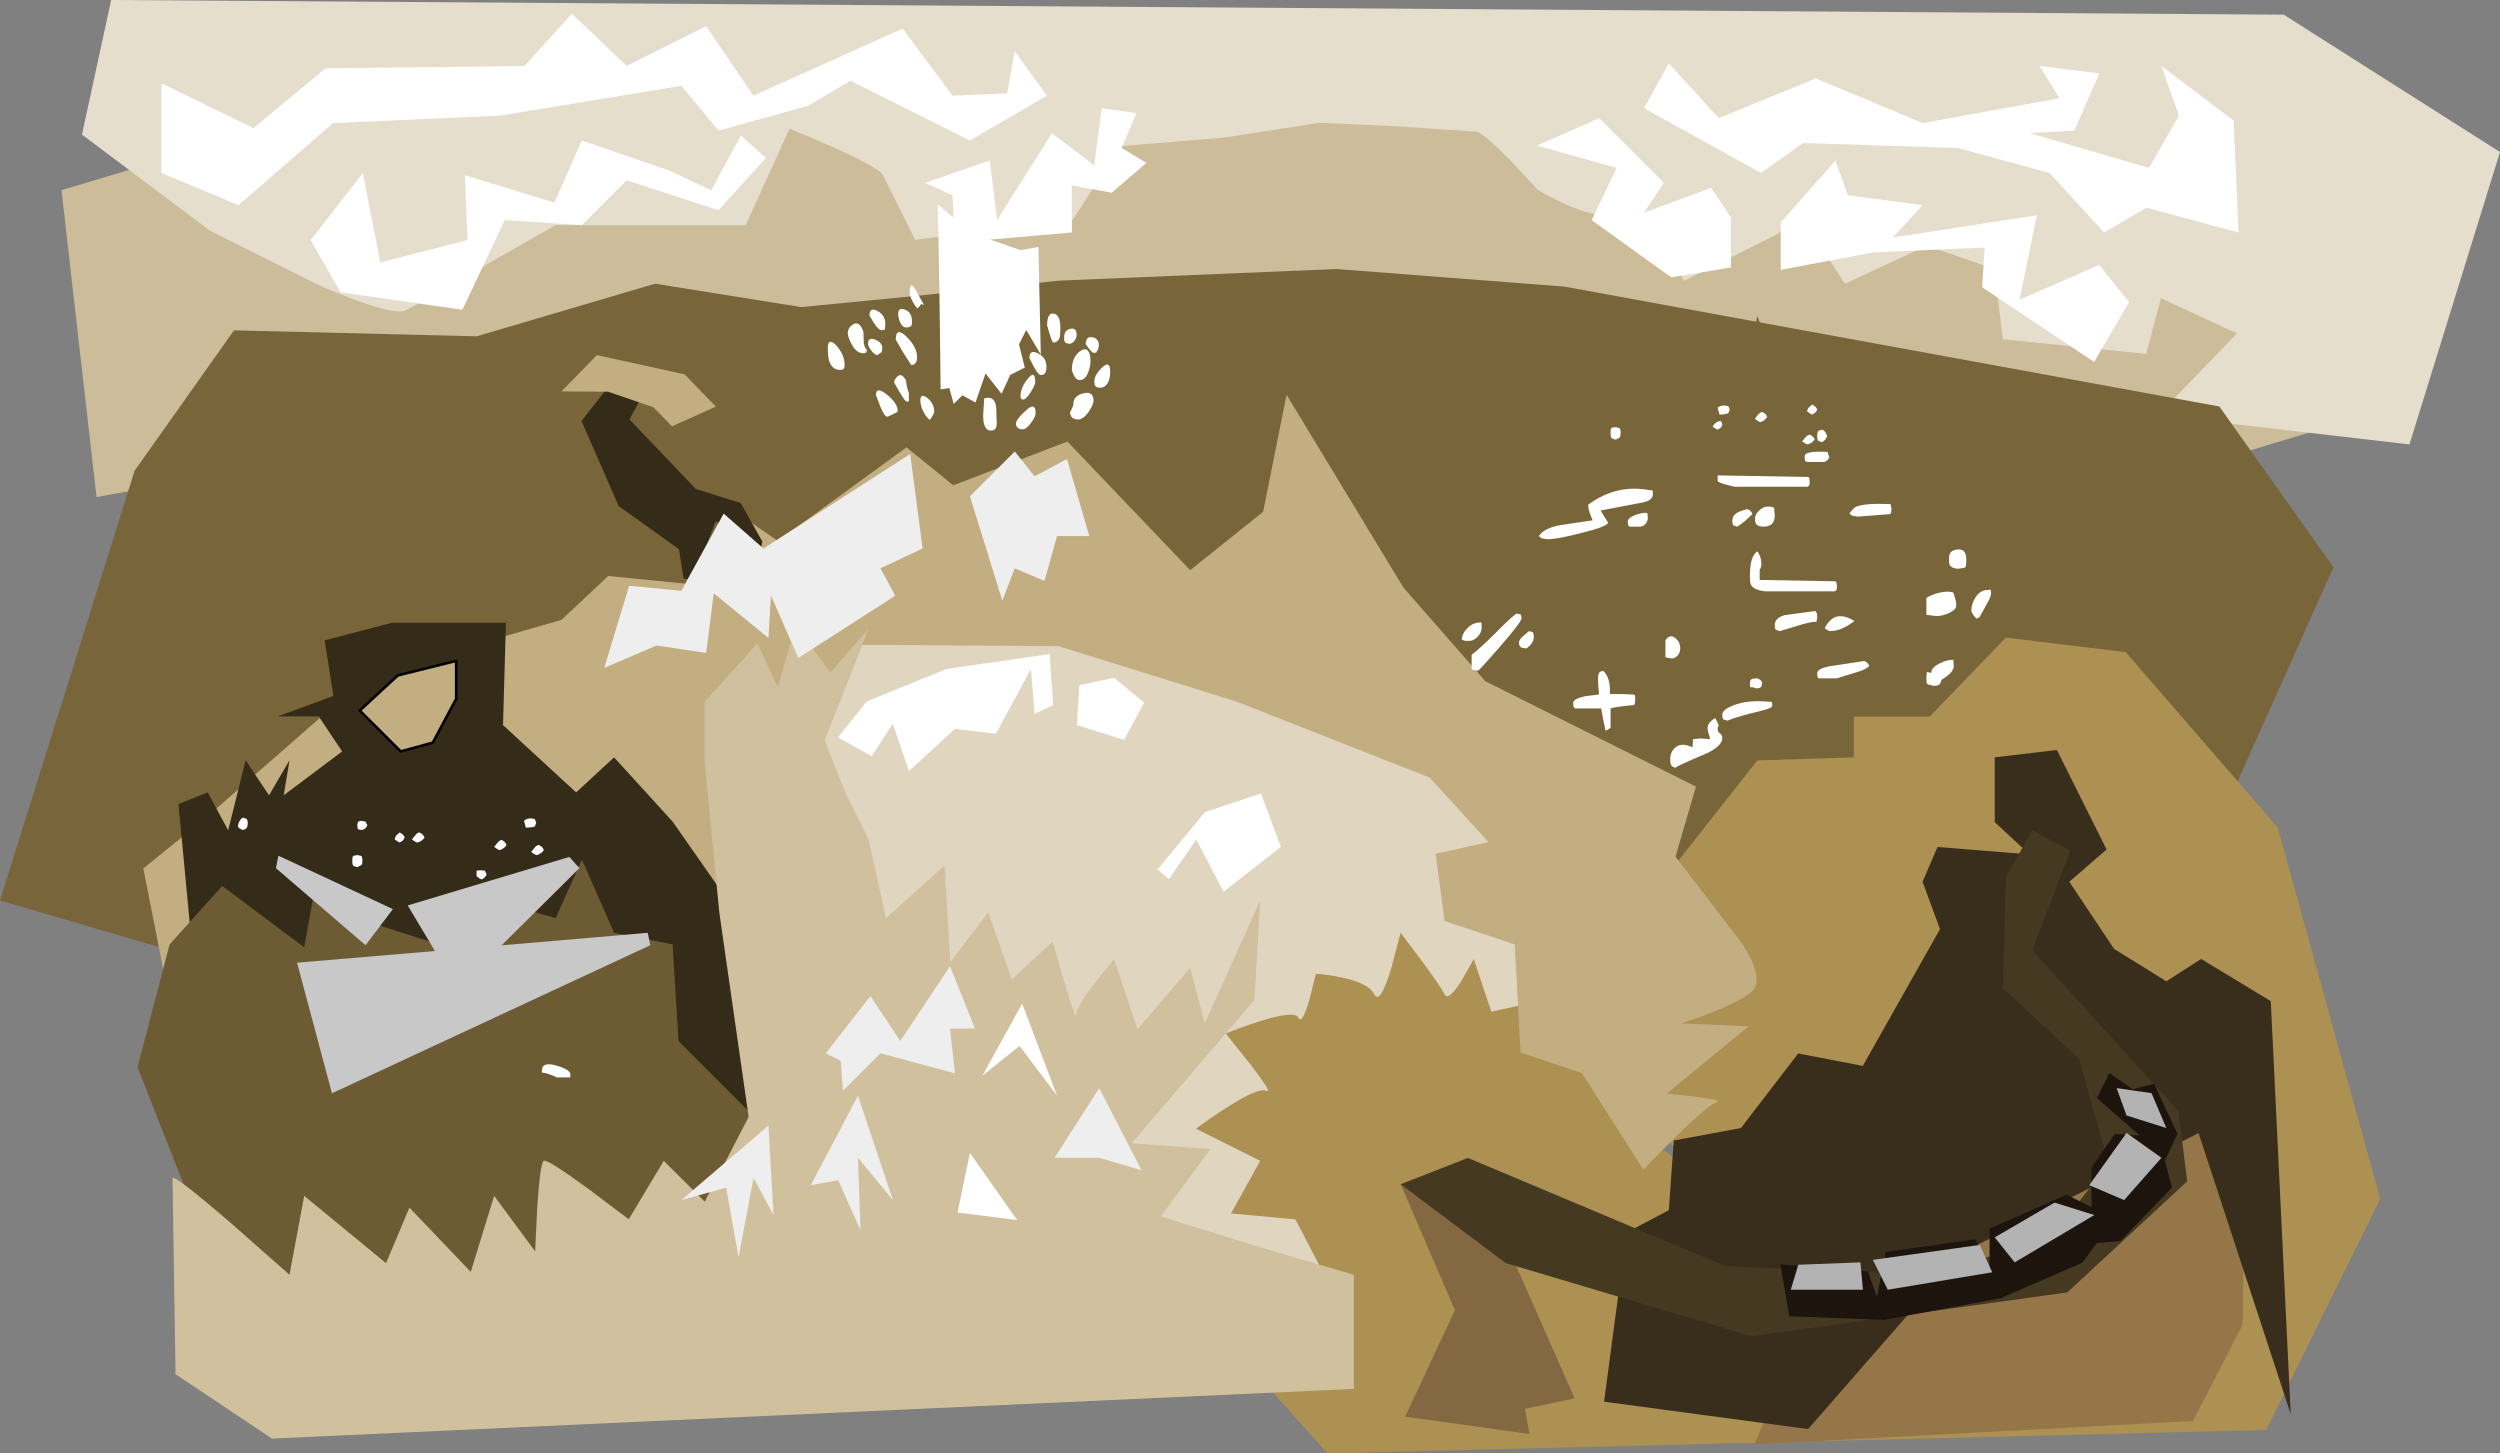 <?xml version="1.0" encoding="UTF-8" standalone="no"?>
<svg xmlns:xlink="http://www.w3.org/1999/xlink" height="549.7px" width="945.55px" xmlns="http://www.w3.org/2000/svg">
  <rect width="100%" height="100%" fill="#808080" stroke="none"/>
  <g transform="matrix(1.0, 0.0, 0.0, 1.0, 589.45, 325.15)">
    <path d="M206.8 -138.25 L-393.7 -165.9 -552.95 -137.15 -566.2 -253.25 -440.15 -290.85 94.0 -287.55 341.75 -248.8 301.95 -167.0 206.8 -138.25" fill="#ccbc99" fill-rule="evenodd" stroke="none"/>
    <path d="M256.6 -199.05 L227.85 -212.35 222.3 -191.3 168.1 -196.85 164.8 -223.4 139.35 -232.25 108.4 -217.85 90.7 -244.4 82.95 -236.65 47.55 -218.95 36.5 -236.65 29.6 -241.35 Q21.85 -245.75 17.7 -244.4 13.55 -243.0 2.5 -248.0 -3.0 -250.5 -7.7 -253.25 L-17.65 -263.9 Q-28.15 -274.65 -30.95 -275.35 L-62.45 -277.45 -90.65 -278.7 -126.05 -273.15 -165.85 -269.85 -183.55 -242.2 -243.3 -234.45 -255.45 -258.8 Q-256.8 -261.6 -273.95 -269.3 -282.55 -273.15 -290.85 -276.45 L-307.4 -240.0 -379.3 -240.0 -435.7 -207.9 Q-439.15 -205.85 -454.9 -211.65 -462.8 -214.55 -470.0 -217.85 L-509.8 -237.75 -558.45 -274.25 -547.4 -325.15 274.3 -319.6 356.1 -267.65 321.85 -157.05 226.75 -168.1 256.6 -199.05" fill="#e6decc" fill-rule="evenodd" stroke="none"/>
    <path d="M293.1 -110.6 L223.6 44.7 -301.9 99.5 -589.45 15.45 -538.55 -147.1 -500.95 -200.2 -409.15 -197.95 -341.7 -217.85 -286.4 -209.0 -239.4 -213.6 -189.1 -219.0 -84.05 -223.4 2.25 -216.75 249.95 -171.4 293.1 -110.6" fill="#78653a" fill-rule="evenodd" stroke="none"/>
    <path d="M106.2 -181.35 L107.3 -161.45 109.5 -145.95 115.05 -155.9 125.0 -143.75 136.05 -159.25 140.45 -143.75 157.05 -141.55 167.0 -149.3 171.45 -128.25 190.25 -133.8 196.85 -121.65 217.9 -109.45 200.7 -64.25 Q197.6 -65.15 194.55 -65.15 186.0 -65.15 176.15 -57.7 172.4 -54.9 158.1 -41.35 153.7 -37.15 149.7 -33.85 L117.3 -18.0 111.1 -17.6 Q109.7 -17.6 100.8 -19.8 91.85 -22.0 88.4 -22.0 85.4 -22.0 79.05 -17.55 L66.45 -7.7 Q48.6 6.6 41.9 6.6 36.6 6.6 33.15 1.05 29.8 -4.4 29.8 -12.65 29.8 -16.1 32.0 -19.25 34.2 -22.4 34.2 -25.3 30.25 -28.1 23.3 -30.6 L10.7 -34.65 Q-5.25 -40.0 -11.0 -48.5 -14.4 -53.5 -25.3 -60.75 -36.9 -68.4 -43.0 -76.15 -49.1 -83.75 -62.95 -96.75 L-39.8 -136.0 -14.35 -130.5 -16.55 -157.05 18.8 -165.85 15.5 -183.55 40.95 -181.35 44.25 -165.85 54.2 -194.65 73.0 -193.5 75.2 -205.7 81.85 -188.0 79.65 -170.3 90.7 -190.2 106.2 -181.35" fill="#78653a" fill-rule="evenodd" stroke="none"/>
    <path d="M111.7 -54.15 L140.45 -54.15 169.2 -84.0 214.55 -78.5 272.05 -12.15 310.8 128.3 267.65 215.7 -87.35 224.55 -108.2 201.25 -137.1 101.75 -127.15 47.2 -50.85 14.4 -7.7 47.6 27.5 89.55 34.3 14.4 75.2 -37.55 111.7 -38.7 111.7 -54.15 M55.3 121.7 L97.35 100.65 153.75 58.65 49.8 116.15 27.5 89.55 26.55 99.55 55.3 121.7" fill="#ac9153" fill-rule="evenodd" stroke="none"/>
    <path d="M-303.0 -57.5 L-262.1 -110.6 -82.9 -81.85 -14.35 -19.9 -6.75 12.15 -7.7 12.6 -5.7 16.7 3.35 55.3 -1.55 60.2 -5.5 53.1 -25.4 57.5 -32.05 37.6 -36.75 45.9 Q-41.7 53.7 -43.1 50.9 -44.45 48.1 -52.2 37.6 L-59.7 27.65 -63.45 41.75 Q-67.6 55.05 -69.65 50.9 -71.7 46.75 -81.95 44.55 -87.05 43.45 -91.75 43.15 L-94.25 53.1 Q-97.0 62.55 -98.4 59.75 -99.75 56.95 -112.95 61.1 -119.55 63.15 -125.85 65.75 L-116.55 77.4 Q-107.75 88.8 -110.55 87.4 -113.35 86.0 -125.5 93.75 -131.55 97.6 -137.1 101.75 L-112.8 113.9 -123.85 133.8 -99.5 136.05 -90.6 153.15 -81.8 176.95 -158.1 182.5 -237.75 113.9 -301.9 -19.9 -303.0 -57.5" fill="#e0d6c0" fill-rule="evenodd" stroke="none"/>
    <path d="M44.25 -1.15 L69.7 32.05 73.15 38.3 Q76.15 45.2 74.1 48.65 72.05 52.1 59.05 57.35 52.55 59.95 46.45 61.9 L71.9 63.0 40.95 88.45 52.0 89.7 Q62.55 91.05 59.75 91.75 56.95 92.45 44.25 104.9 37.9 111.15 32.1 117.25 L8.85 80.7 -14.35 72.95 -16.55 32.05 -43.1 23.2 -46.45 -2.25 -26.5 -6.65 -48.65 -31.0 -121.65 -59.75 -189.1 -80.75 -263.35 -81.25 -305.2 24.3 -340.8 30.85 -478.85 11.05 -527.75 41.35 -535.25 3.3 -512.0 -15.5 -450.1 -69.7 -377.1 -90.7 -359.4 -107.3 -326.2 -104.0 -312.95 -132.75 -295.25 -120.55 -246.6 -155.95 -228.9 -141.6 -185.75 -158.15 -139.3 -109.5 -111.7 -131.6 -102.85 -175.85 -58.6 -102.85 -27.65 -67.5 52.0 -27.65 44.25 -1.15" fill="#c2ae81" fill-rule="evenodd" stroke="none"/>
    <path d="M258.8 26.55 L272.05 63.05 230.55 62.4 246.0 86.15 233.95 92.25 Q226.35 96.15 218.6 99.55 203.1 106.35 202.45 103.95 201.8 101.55 192.4 109.5 L183.1 117.9 159.2 129.5 139.45 131.75 116.55 134.55 Q113.9 135.0 104.75 147.45 L96.1 159.8 82.95 210.15 0.0 203.5 24.85 145.05 32.1 117.25 57.45 106.15 82.75 75.95 118.9 75.65 142.0 46.7 143.1 0.0 190.95 2.45 206.55 26.1 223.6 44.7 258.8 26.55" fill="#ac9153" fill-rule="evenodd" stroke="none"/>
    <path d="M-496.55 -37.6 L-487.7 -24.35 -479.95 -37.6 -482.15 -24.35 -460.05 -40.95 -468.9 -54.2 -484.35 -54.2 -463.35 -61.95 -466.65 -82.95 -441.25 -89.6 -398.1 -89.6 -399.2 -50.9 -371.55 -25.45 -357.2 -38.7 -335.05 -14.4 -311.85 18.8 -303.0 87.35 -308.55 111.7 Q-351.1 89.05 -393.7 66.35 L-483.25 70.75 -519.75 66.35 -515.35 48.65 -521.95 -21.05 -510.9 -25.45 -503.15 -11.1 -496.55 -37.6 M-416.9 -75.2 L-439.0 -69.7 -453.4 -56.4 -437.9 -40.95 -425.75 -44.25 -416.9 -60.85 -416.9 -75.2" fill="#342c18" fill-rule="evenodd" stroke="none"/>
    <path d="M-416.9 -75.2 L-416.9 -60.85 -425.75 -44.25 -437.9 -40.95 -453.4 -56.4 -439.0 -69.7 -416.9 -75.2 Z" fill="none" stroke="#000000" stroke-linecap="round" stroke-linejoin="round" stroke-width="1.0"/>
    <path d="M-306.3 128.25 L-357.2 170.3 -454.5 174.7 -515.35 161.45 -499.85 155.9 -506.5 157.0 -537.45 78.5 -525.3 32.05 -505.4 9.95 -474.4 33.15 -470.0 8.85 Q-458.9 16.6 -447.85 24.3 L-423.55 32.05 -402.55 15.45 -379.3 22.1 -369.35 0.0 -357.2 27.65 -335.05 32.05 -332.85 68.55 -301.9 99.5 -306.3 128.25" fill="#6d5b34" fill-rule="evenodd" stroke="none"/>
    <path d="M-260.95 -87.4 L-277.55 -45.35 -269.8 -25.45 -260.95 -7.75 -254.35 22.1 -232.2 2.2 -230.0 38.7 -215.65 19.9 -206.8 45.3 -191.3 30.95 -186.85 46.45 Q-182.45 61.4 -182.45 58.6 -182.45 55.8 -175.25 46.45 L-168.1 37.6 -159.25 64.15 -139.3 40.9 -133.8 61.9 -112.8 15.45 -115.0 53.05 -161.45 107.25 -131.6 109.45 -150.4 134.9 -115.0 145.95 -77.4 157.0 -77.4 200.15 -486.6 218.95 -523.05 194.6 -524.2 120.55 Q-524.2 118.45 -502.05 137.5 L-479.95 157.0 -474.4 127.15 -443.45 152.6 -434.6 131.6 -411.4 155.9 -402.55 127.15 -387.05 148.15 -386.25 131.45 Q-385.15 114.6 -383.75 113.9 -382.35 113.2 -366.85 124.55 L-351.65 136.0 -338.4 113.9 -322.9 129.35 -306.3 97.3 -317.4 19.9 -322.9 -36.5 -322.9 -59.75 -303.0 -81.85 -295.25 -65.25 -288.6 -88.5 -275.35 -70.8 -260.95 -87.4" fill="#d0c09d" fill-rule="evenodd" stroke="none"/>
    <path d="M183.6 99.5 L225.6 89.55 259.9 82.95 258.8 175.8 240.0 212.3 74.1 221.15 104.75 147.45 136.35 132.15 171.15 123.7 183.6 99.5" fill="#957648" fill-rule="evenodd" stroke="none"/>
    <path d="M188.5 -41.5 L207.3 -3.85 193.2 8.35 210.15 33.75 229.9 46.0 243.05 37.55 269.4 53.5 276.95 209.7 242.1 103.4 152.75 148.55 94.4 215.35 17.25 205.0 25.75 141.0 41.75 132.55 43.6 106.2 69.0 101.5 90.65 73.3 115.1 78.0 144.3 26.25 137.7 8.35 143.35 -4.8 178.15 -2.0 165.0 -14.2 165.0 -38.7 188.5 -41.5" fill="#392d1c" fill-rule="evenodd" stroke="none"/>
    <path d="M-39.15 170.4 L-59.7 122.75 -30.7 120.3 6.1 203.75 -12.7 207.7 -10.95 217.2 -58.0 210.65 -39.15 170.4" fill="#836841" fill-rule="evenodd" stroke="none"/>
    <path d="M193.55 -3.35 L179.2 34.25 234.45 95.1 237.8 121.65 192.45 163.65 73.0 180.25 -19.9 152.6 -59.7 122.75 -34.25 112.8 63.05 153.7 138.25 157.0 185.8 143.75 207.95 115.0 196.85 75.2 168.1 48.65 169.2 6.6 179.2 -11.1 Q186.4 -7.2 193.55 -3.35" fill="#453921" fill-rule="evenodd" stroke="none"/>
    <path d="M225.3 84.75 L234.1 103.7 229.35 113.85 232.05 124.0 212.45 144.3 203.65 144.95 198.2 152.4 167.1 165.9 123.15 174.05 87.3 172.7 83.9 153.05 117.05 155.8 120.45 165.25 123.8 148.35 157.65 143.6 163.05 154.4 163.05 139.55 192.15 126.7 201.6 131.4 201.6 116.55 210.4 103.7 219.85 104.35 203.65 90.15 208.35 80.7 217.15 86.8 225.3 84.75" fill="#1d140e" fill-rule="evenodd" stroke="none"/>
    <path d="M-351.35 -166.5 L-326.25 -140.2 -309.3 -134.9 -301.1 -120.3 -302.7 -112.65 Q-310.25 -120.9 -318.5 -128.0 L-318.95 -127.35 Q-323.5 -116.0 -327.1 -105.95 L-330.9 -106.3 -332.65 -117.4 -355.45 -133.75 -369.5 -165.9 -353.1 -186.95 -342.6 -182.85 -351.35 -166.5" fill="#342c18" fill-rule="evenodd" stroke="none"/>
    <path d="M-335.3 -163.9 L-342.3 -171.1 -359.45 -177.0 -377.1 -177.1 -363.7 -190.85 -330.5 -183.55 -318.7 -171.35 -335.3 -163.9" fill="#c2ae81" fill-rule="evenodd" stroke="none"/>
    <path d="M204.55 -297.4 L195.1 -275.75 178.2 -274.8 223.35 -261.65 234.65 -281.4 228.05 -300.2 255.35 -279.5 257.2 -237.2 222.4 -246.6 206.4 -237.2 185.7 -259.75 150.9 -269.2 92.55 -271.05 76.6 -259.75 32.35 -284.25 41.75 -301.15 60.6 -280.45 97.3 -295.5 137.75 -278.6 189.45 -288.0 181.95 -300.2 204.55 -297.4 M174.4 -211.8 L204.5 -224.95 215.8 -210.85 202.6 -188.25 160.25 -216.5 161.2 -231.55 118.9 -229.65 84.05 -223.1 84.05 -240.95 104.75 -264.45 109.45 -251.3 137.7 -247.55 126.4 -235.3 180.95 -243.75 174.4 -211.8 M39.85 -256.0 L32.3 -244.7 57.75 -254.1 65.25 -242.85 65.25 -224.0 42.65 -220.25 12.55 -241.9 22.0 -261.65 -8.15 -270.1 15.4 -280.45 39.85 -256.0 M101.1 -161.45 L101.65 -160.15 100.9 -158.9 99.75 -157.9 98.3 -158.4 Q97.85 -158.75 97.85 -160.3 97.85 -161.85 98.45 -162.3 L99.75 -162.65 Q100.5 -162.35 101.1 -161.45 M97.85 -170.25 Q97.4 -169.0 95.95 -168.35 L95.25 -168.7 94.05 -169.55 Q94.05 -170.15 94.55 -170.9 L95.95 -172.15 Q97.5 -171.35 97.85 -170.25 M95.0 -160.75 Q96.45 -160.2 96.9 -158.85 L95.75 -157.75 Q94.75 -157.1 94.05 -157.1 L93.35 -157.4 92.15 -158.25 93.8 -160.15 Q94.55 -160.75 95.0 -160.75 M93.45 -150.65 Q93.1 -150.9 93.1 -152.35 93.1 -153.2 93.7 -153.55 95.45 -154.55 101.75 -154.25 L102.0 -153.35 102.45 -152.35 Q102.0 -151.0 100.7 -150.45 L93.8 -150.45 Q93.8 -150.65 93.45 -150.65 M111.05 -130.1 L110.05 -130.95 Q111.6 -133.05 112.45 -133.45 115.8 -134.9 125.4 -134.5 L125.7 -134.3 125.95 -132.6 125.8 -131.2 125.4 -130.7 113.25 -129.75 111.05 -130.1 M94.65 -144.6 Q95.0 -144.4 95.0 -142.95 95.0 -141.6 94.8 -141.55 L94.25 -141.05 66.7 -141.05 Q61.8 -142.1 60.2 -143.05 L60.2 -145.35 94.25 -144.75 94.65 -144.6 M81.8 -130.25 Q81.8 -125.95 77.5 -125.95 75.25 -125.95 74.55 -127.3 74.3 -127.85 74.3 -128.95 74.3 -130.6 76.0 -132.15 77.6 -133.55 78.95 -133.55 L80.5 -133.5 81.55 -133.1 81.8 -130.25 M104.6 -101.5 L78.0 -101.5 Q73.85 -102.05 72.8 -103.95 72.4 -104.7 72.4 -107.2 72.4 -114.95 75.25 -116.6 76.5 -114.85 76.7 -112.7 76.9 -110.65 76.1 -109.7 L76.1 -105.8 104.6 -105.3 104.95 -105.1 Q105.3 -104.85 105.3 -103.4 105.3 -102.05 105.1 -102.0 L104.6 -101.5 M154.2 -111.75 L154.0 -110.75 153.5 -110.4 151.4 -110.05 Q148.45 -110.05 147.8 -111.85 L147.7 -114.1 Q147.7 -117.05 151.0 -117.35 154.25 -117.65 154.25 -113.5 L154.2 -111.75 M149.35 -101.05 L149.95 -99.0 Q150.45 -97.55 150.45 -96.15 150.45 -94.6 147.75 -93.3 145.25 -92.15 142.95 -92.15 L139.15 -92.6 139.15 -99.0 Q141.0 -100.25 143.9 -100.95 147.25 -101.75 149.35 -101.05 M60.2 -171.0 Q61.75 -172.2 64.2 -171.55 L64.8 -170.25 64.2 -168.85 Q62.9 -168.35 60.9 -168.35 L60.55 -169.6 Q60.2 -170.6 60.2 -171.0 M58.3 -163.85 Q59.15 -165.1 59.95 -165.55 L61.35 -166.0 Q61.85 -165.3 61.95 -164.55 61.8 -163.35 60.2 -162.65 L59.5 -163.0 Q58.75 -163.4 58.3 -163.85 M75.55 -165.85 L74.3 -166.7 Q75.85 -169.3 77.05 -169.3 78.5 -168.75 78.95 -167.4 L77.8 -166.2 Q76.85 -165.5 76.2 -165.5 L75.55 -165.85 M19.7 -161.25 L19.75 -162.75 20.15 -163.4 21.6 -163.6 23.0 -163.25 Q23.5 -163.0 23.5 -161.5 L23.35 -159.9 23.0 -159.6 Q22.55 -159.2 21.6 -158.85 L20.2 -159.35 Q19.7 -159.7 19.7 -161.25 M35.35 -139.8 Q35.7 -139.7 35.7 -138.2 35.7 -135.75 31.3 -135.0 L15.9 -132.05 18.75 -127.5 Q18.75 -126.1 8.85 -123.6 -0.55 -121.2 -4.15 -121.2 L-6.4 -121.55 -7.45 -122.4 Q-5.3 -125.5 0.8 -126.55 L12.9 -128.35 11.8 -131.15 Q11.25 -132.8 11.25 -134.3 22.3 -142.35 35.0 -139.65 35.2 -139.9 35.35 -139.8 M26.6 -126.2 Q26.2 -126.45 26.2 -127.85 26.2 -129.25 29.0 -130.35 31.3 -131.2 33.1 -131.2 L33.65 -130.95 33.8 -129.4 Q33.8 -128.0 32.9 -127.0 32.05 -126.05 30.95 -125.95 L26.95 -125.95 26.6 -126.2 M67.65 -125.95 L66.25 -126.4 Q65.75 -126.7 65.75 -128.25 65.75 -129.75 66.9 -130.75 68.25 -131.85 71.45 -132.6 73.0 -132.0 73.35 -130.7 L70.45 -128.0 67.65 -125.95 M44.9 -77.05 Q43.9 -76.1 42.75 -76.1 L40.45 -76.55 40.45 -83.0 Q42.1 -85.45 44.15 -83.85 46.05 -82.35 46.05 -79.9 46.05 -78.2 44.9 -77.05 M59.25 -53.55 Q60.65 -51.25 60.55 -50.6 60.2 -50.15 60.2 -49.5 60.2 -48.3 61.1 -47.75 61.95 -47.25 61.95 -46.05 61.95 -42.65 54.65 -39.6 45.2 -35.65 44.15 -34.75 43.15 -35.1 42.75 -35.6 42.25 -36.35 42.25 -38.0 42.25 -40.6 44.0 -42.25 46.35 -44.55 50.7 -42.5 L50.9 -45.6 53.7 -45.85 57.35 -45.6 56.9 -47.35 Q56.4 -48.55 56.4 -49.85 56.4 -51.85 59.25 -53.55 M72.8 -65.1 Q72.4 -65.25 72.4 -66.7 72.4 -68.2 73.45 -68.45 L75.25 -68.6 Q76.9 -67.95 77.05 -66.7 L76.75 -65.5 Q76.3 -64.8 74.8 -64.8 L73.15 -65.3 72.8 -65.1 M62.45 -53.0 Q61.95 -53.3 61.95 -54.85 61.95 -56.8 66.35 -58.45 71.8 -60.55 80.15 -59.7 L80.5 -59.8 Q80.85 -59.65 80.85 -58.15 80.85 -57.3 75.85 -56.1 68.35 -54.35 63.85 -52.6 L62.45 -53.0 M14.95 -68.75 Q14.95 -70.3 15.55 -70.9 15.9 -71.25 16.85 -71.45 19.15 -69.5 19.45 -65.0 L19.45 -62.65 Q23.45 -62.75 28.5 -62.45 L28.9 -62.25 29.05 -60.8 28.9 -59.2 28.6 -58.5 Q21.1 -57.8 19.7 -57.2 L19.7 -49.75 Q19.45 -49.75 18.9 -49.35 18.3 -48.9 17.8 -48.8 16.8 -53.35 16.15 -57.2 L6.25 -57.2 5.9 -57.55 Q5.55 -57.8 5.55 -59.25 5.55 -60.9 10.2 -61.85 L15.35 -62.5 Q14.95 -66.0 14.95 -68.75 M156.15 -94.15 Q156.15 -96.8 157.75 -99.25 159.7 -102.25 162.9 -102.0 L163.25 -102.25 Q163.6 -102.15 163.6 -100.7 163.6 -99.55 162.15 -97.0 L159.2 -91.65 158.05 -91.2 Q156.15 -93.25 156.15 -94.15 M141.05 -71.0 Q141.05 -72.6 144.0 -74.15 146.9 -75.7 149.35 -75.6 L149.5 -73.25 Q149.5 -71.35 146.85 -69.35 L144.65 -67.85 144.85 -67.65 144.25 -66.45 Q143.55 -65.75 142.0 -65.75 L139.85 -66.25 139.25 -66.7 139.15 -68.4 139.2 -70.15 139.4 -71.0 141.05 -70.65 141.05 -71.0 M102.45 -86.45 Q101.25 -87.0 100.7 -87.6 102.3 -90.6 104.25 -91.55 107.35 -93.1 111.95 -90.25 109.05 -88.1 106.7 -87.2 104.65 -86.45 102.45 -86.45 M97.5 -93.6 Q97.85 -93.2 97.85 -91.75 L97.6 -90.0 Q95.25 -90.0 91.0 -88.65 L83.7 -86.45 82.3 -86.9 Q81.8 -87.2 81.8 -88.7 81.8 -91.5 85.6 -92.5 L97.1 -94.05 97.5 -93.6 M98.15 -68.85 Q97.85 -69.1 97.85 -70.5 97.85 -72.15 102.15 -73.1 L115.65 -75.15 Q117.1 -74.55 117.55 -73.25 116.25 -72.0 113.7 -71.2 L105.3 -68.6 98.4 -68.6 98.15 -68.85 M-391.05 -300.2 L-373.15 -320.0 -352.45 -300.2 -322.35 -315.25 -304.5 -288.95 -248.05 -314.35 -229.2 -288.95 -208.5 -289.85 -205.7 -305.85 -193.45 -288.95 -222.65 -272.0 -267.8 -294.6 -283.8 -285.15 -317.65 -275.75 -331.75 -292.7 -400.45 -281.4 -463.5 -278.6 -499.25 -247.55 -528.4 -259.75 -528.4 -293.65 -493.6 -276.7 -466.3 -299.3 -391.05 -300.2 M-471.95 -234.35 L-452.2 -259.75 -445.6 -225.9 -412.65 -234.35 -413.6 -258.85 -379.75 -248.5 -369.4 -272.0 -336.45 -260.7 -320.45 -253.2 -309.2 -273.9 -299.8 -265.4 -317.65 -245.65 -352.45 -256.95 -369.4 -240.0 -398.55 -241.9 -414.55 -208.0 -460.65 -214.6 -471.95 -234.35 M-496.25 -15.45 Q-495.75 -15.15 -495.75 -13.65 L-495.9 -12.55 Q-496.25 -11.5 -497.55 -11.25 L-498.25 -11.5 Q-499.0 -11.9 -499.45 -12.35 -499.45 -13.4 -498.85 -14.55 -498.25 -15.7 -497.55 -15.9 L-496.25 -15.45 M-450.5 -13.05 Q-451.0 -11.7 -452.4 -11.25 L-453.8 -11.4 Q-454.3 -11.55 -454.3 -13.05 -454.3 -14.55 -453.2 -14.7 L-451.25 -14.45 -450.5 -13.05 M-455.75 -1.5 L-454.3 -1.75 -452.9 -1.45 Q-452.4 -1.25 -452.4 0.2 -452.4 1.65 -452.55 1.8 L-452.9 2.1 -454.3 2.85 -455.7 2.4 Q-456.2 2.05 -456.2 0.55 L-456.15 -0.9 -455.75 -1.5 M-436.4 -8.4 Q-436.75 -7.15 -438.3 -6.5 L-438.95 -6.85 -440.2 -7.7 -439.7 -9.05 -438.3 -10.3 Q-436.7 -9.5 -436.4 -8.4 M-428.9 -8.4 Q-429.1 -7.85 -430.05 -7.2 -431.05 -6.5 -431.75 -6.5 L-432.45 -6.85 Q-433.2 -7.25 -433.65 -7.7 L-431.95 -9.75 Q-431.25 -10.3 -430.8 -10.3 -429.3 -9.55 -428.9 -8.4 M-386.65 -14.0 Q-386.85 -13.3 -387.2 -12.55 L-388.1 -12.3 -390.55 -12.1 -390.9 -13.3 -391.25 -14.7 Q-389.9 -16.05 -387.2 -15.4 L-386.65 -14.0 M-397.9 -5.55 Q-398.1 -5.0 -399.0 -4.35 -399.95 -3.65 -400.65 -3.65 L-401.35 -4.0 -402.55 -4.85 -400.85 -6.9 Q-400.15 -7.45 -399.7 -7.45 -398.4 -6.9 -397.9 -5.55 M-386.65 -1.75 L-387.3 -2.1 Q-388.1 -2.5 -388.55 -2.95 L-386.85 -5.0 Q-386.15 -5.55 -385.7 -5.55 -384.2 -5.0 -383.8 -3.65 -383.95 -3.1 -384.95 -2.45 -385.95 -1.75 -386.65 -1.75 M-266.8 -202.45 Q-264.6 -203.85 -263.1 -200.25 -262.75 -199.6 -262.8 -196.8 -262.9 -194.2 -261.6 -192.8 L-261.75 -192.0 Q-262.0 -191.55 -262.95 -191.55 -265.6 -191.55 -267.45 -195.15 -268.8 -197.8 -268.8 -199.1 -268.8 -201.25 -266.8 -202.45 M-245.4 -214.5 Q-245.4 -218.85 -243.55 -216.25 L-240.0 -209.9 -240.45 -209.85 -240.9 -210.35 Q-241.35 -209.55 -242.45 -208.5 -243.45 -209.5 -244.45 -211.45 -245.4 -213.4 -245.4 -214.5 M-254.6 -202.5 L-254.75 -200.7 -254.85 -200.45 -255.9 -200.25 Q-257.2 -200.25 -259.05 -203.2 L-260.6 -205.8 Q-260.6 -209.1 -257.6 -207.55 -254.6 -206.0 -254.6 -202.5 M-244.6 -202.4 L-244.8 -201.9 -245.25 -201.6 Q-245.7 -201.3 -246.6 -201.3 -248.35 -201.3 -249.2 -203.75 -249.75 -205.3 -249.75 -206.4 -249.75 -209.05 -247.1 -208.0 -244.5 -207.0 -244.5 -203.4 L-244.6 -202.4 M-175.6 -262.6 L-172.75 -284.25 -159.6 -282.35 -165.25 -269.2 -155.85 -263.55 -169.0 -252.25 -184.05 -255.05 -184.05 -237.2 -214.9 -234.55 -203.5 -230.55 -196.7 -231.75 -195.8 -191.05 -201.3 -200.35 -204.05 -194.9 -201.85 -186.1 -207.35 -183.35 -210.65 -176.2 -216.7 -183.9 -220.5 -172.9 -225.45 -175.65 -228.75 -172.35 -230.4 -178.4 -233.7 -177.85 Q-234.1 -220.0 -234.8 -247.9 L-228.75 -242.75 -229.2 -251.3 -239.55 -256.0 -215.1 -264.45 -212.3 -241.9 -191.6 -274.8 -175.6 -262.6 M-188.4 -201.2 Q-188.4 -198.7 -188.55 -197.95 -189.1 -195.6 -191.1 -195.6 -191.5 -195.6 -192.5 -199.0 L-193.4 -202.05 Q-193.4 -207.0 -190.9 -206.55 -188.4 -206.1 -188.4 -201.2 M-182.25 -198.5 Q-182.25 -197.45 -183.0 -196.35 -183.85 -195.15 -184.95 -195.15 -186.65 -195.15 -186.95 -196.35 L-186.95 -197.7 Q-186.95 -200.3 -184.6 -200.8 -182.25 -201.25 -182.25 -198.5 M-173.85 -194.6 Q-173.85 -193.65 -174.2 -192.95 L-174.8 -191.9 -174.75 -191.8 -175.85 -191.7 Q-176.6 -191.7 -178.8 -195.0 -178.8 -198.05 -176.3 -197.6 -173.85 -197.15 -173.85 -194.6 M-178.1 -192.6 Q-177.0 -191.6 -177.0 -188.6 -177.0 -186.75 -177.75 -184.65 -178.85 -181.4 -181.1 -181.4 -183.0 -181.4 -184.05 -185.25 -184.05 -190.45 -180.5 -192.6 -179.05 -193.5 -178.1 -192.6 M-175.85 -173.55 Q-175.85 -172.2 -177.6 -169.55 -179.65 -166.5 -181.7 -166.5 -183.6 -166.5 -184.35 -167.7 L-184.8 -169.05 -184.1 -170.5 Q-183.45 -171.8 -183.45 -172.5 -183.45 -175.45 -179.65 -176.4 -175.85 -177.3 -175.85 -173.55 M-175.55 -180.8 Q-175.55 -183.4 -172.55 -186.2 -169.55 -189.0 -169.55 -184.5 -169.5 -182.9 -170.0 -181.45 -170.95 -178.5 -173.55 -178.5 -175.0 -178.5 -175.4 -179.55 L-175.55 -180.8 M-196.85 -191.5 Q-193.65 -189.9 -193.65 -186.35 -193.65 -183.3 -195.75 -183.3 -196.75 -183.3 -198.55 -186.65 L-200.1 -189.75 Q-200.1 -193.15 -196.85 -191.5 M-199.3 -177.35 Q-200.9 -174.7 -202.2 -174.0 L-203.1 -174.2 Q-203.45 -174.4 -203.45 -175.35 -203.45 -178.65 -200.65 -182.0 -197.9 -185.35 -197.9 -180.6 -197.9 -179.75 -199.3 -177.35 M-199.35 -165.4 Q-201.15 -162.75 -202.8 -162.75 -204.1 -162.75 -204.75 -163.6 -205.2 -164.15 -205.2 -164.9 -205.2 -166.5 -201.45 -169.9 -197.75 -173.3 -197.75 -168.9 -197.75 -167.7 -199.35 -165.4 M-238.7 -174.6 Q-236.1 -172.55 -236.1 -169.35 -236.1 -169.1 -236.65 -168.05 -237.25 -166.95 -237.8 -166.35 -239.35 -167.55 -240.35 -169.75 -241.35 -171.85 -241.35 -173.7 -241.35 -176.7 -238.7 -174.6 M-212.55 -164.05 Q-212.85 -162.3 -214.7 -162.3 -217.0 -162.3 -217.5 -165.95 -217.7 -167.8 -217.5 -169.8 L-217.2 -174.45 Q-213.75 -175.55 -212.85 -172.1 -212.55 -170.95 -212.55 -167.1 -212.35 -165.0 -212.55 -164.05 M-247.8 -191.75 L-250.65 -196.65 Q-250.65 -201.8 -246.6 -197.8 -242.6 -193.85 -242.6 -190.2 -242.6 -187.1 -244.8 -187.1 L-247.8 -191.75 M-256.1 -191.9 L-257.7 -190.8 Q-258.85 -191.1 -260.05 -192.75 -261.15 -194.25 -261.15 -195.0 -261.15 -197.8 -258.45 -196.7 -255.75 -195.6 -255.75 -193.5 -255.75 -192.4 -256.1 -191.9 M-254.0 -175.9 Q-249.9 -172.65 -249.9 -169.55 -249.9 -169.35 -251.8 -168.45 -253.65 -167.55 -253.85 -167.55 -254.95 -167.55 -256.65 -171.75 L-258.15 -175.7 Q-258.15 -179.2 -254.0 -175.9 M-250.0 -182.8 Q-248.45 -184.25 -246.75 -181.25 -246.75 -179.5 -245.7 -176.45 L-245.7 -173.85 -245.65 -173.55 Q-245.7 -173.25 -246.6 -173.25 -247.05 -173.25 -249.2 -176.85 L-251.25 -180.45 Q-251.25 -181.65 -250.0 -182.8 M-270.05 -186.2 L-270.3 -185.85 -270.45 -185.55 Q-270.75 -185.25 -271.7 -185.25 -274.9 -185.25 -275.95 -189.0 -276.35 -190.55 -276.35 -193.65 -276.35 -195.8 -275.35 -195.85 -274.5 -195.95 -273.15 -194.5 -270.0 -190.95 -270.0 -187.1 L-270.05 -186.2 M-272.5 -46.25 L-261.65 -59.85 -231.55 -72.1 -192.5 -77.75 -191.1 -58.45 -198.15 -55.15 -199.55 -72.1 -212.75 -47.65 -228.25 -49.5 -245.65 -33.55 -251.8 -51.4 -259.75 -39.15 -272.5 -46.25 M-112.55 -25.05 L-105.0 -4.85 -126.65 12.1 -137.0 -7.65 -147.35 7.4 -151.6 3.65 -133.7 -18.0 -112.55 -25.05 M-182.15 -50.95 L-181.2 -66.0 -168.05 -68.8 -156.75 -59.4 -164.25 -45.3 -182.15 -50.95 M-14.0 -91.2 Q-14.0 -89.95 -22.1 -80.6 -30.05 -71.45 -30.5 -71.45 L-32.85 -71.95 -32.85 -77.5 Q-29.65 -79.9 -24.05 -85.5 -18.55 -91.15 -15.9 -93.1 L-14.5 -92.85 Q-14.0 -92.65 -14.0 -91.2 M-11.15 -86.45 L-9.85 -86.1 Q-9.35 -85.8 -9.35 -84.3 -9.35 -82.9 -10.15 -81.8 -10.7 -80.95 -12.1 -79.9 L-13.9 -80.15 Q-14.95 -80.65 -14.95 -82.15 -14.95 -82.9 -13.85 -84.15 L-11.15 -86.45 M-29.15 -89.5 L-29.05 -87.95 Q-29.05 -85.8 -30.7 -84.2 -32.2 -82.75 -33.8 -82.75 L-35.4 -82.8 -36.55 -83.2 Q-36.55 -85.35 -34.65 -87.35 -32.5 -89.75 -29.3 -89.75 L-29.15 -89.5 M-217.9 81.7 L-202.85 54.45 -189.65 89.25 -203.8 70.45 -217.9 81.7 M-227.3 133.45 L-222.6 110.9 -204.75 136.3 -227.3 133.45 M-373.8 82.35 L-379.0 82.35 Q-379.35 82.0 -381.0 81.4 -382.9 80.65 -384.15 80.55 -384.5 80.9 -384.5 79.8 -384.5 76.3 -379.1 77.85 -373.7 79.35 -373.7 81.3 L-373.8 82.35 M-405.4 5.55 Q-405.9 6.9 -407.3 7.45 L-408.0 7.15 -409.2 6.25 -409.2 4.15 -407.85 4.0 -406.1 4.15 -405.4 5.55" fill="#ffffff" fill-rule="evenodd" stroke="none"/>
    <path d="M-344.45 27.65 L-343.5 32.35 -463.9 88.35 -477.1 38.95 -424.95 34.55 -435.25 17.3 -374.1 -1.05 -370.3 3.2 -399.75 32.4 -344.45 27.65 M-451.2 32.35 L-485.1 3.2 -484.15 -1.5 -440.85 18.7 -451.2 32.35" fill="#c8c8c8" fill-rule="evenodd" stroke="none"/>
    <path d="M-331.75 -101.7 L-315.75 -130.9 -300.7 -117.7 -245.2 -153.45 -240.5 -117.7 -256.45 -110.2 -250.85 -99.85 -287.5 -76.3 -297.85 -99.85 -298.8 -83.85 -319.5 -100.75 -322.35 -78.2 -341.15 -81.0 -360.9 -72.55 -351.5 -103.6 -331.75 -101.7 M-194.4 -105.45 L-205.65 -110.2 -210.35 -97.95 -222.6 -137.45 -205.65 -154.4 -198.15 -145.0 -185.9 -151.55 -177.45 -122.4 -189.65 -122.4 -194.4 -105.45 M-228.25 80.8 L-256.45 73.25 -270.6 87.35 -271.5 76.05 -277.15 73.25 -260.25 51.6 -248.95 68.55 -230.15 40.3 -220.7 63.85 -230.15 63.85 -228.25 80.8 M-282.8 123.1 L-264.95 89.25 -251.75 128.75 -264.95 112.75 -264.0 140.05 -272.45 121.25 -282.8 123.1 M-304.45 120.3 L-310.1 150.4 -314.8 124.05 -331.75 128.75 -298.8 100.55 -296.9 134.4 -304.45 120.3 M-190.6 112.75 L-173.7 86.4 -157.7 117.45 -173.7 112.75 -190.6 112.75" fill="#eeeeee" fill-rule="evenodd" stroke="none"/>
    <path d="M211.1 86.4 L224.3 88.3 229.9 101.5 214.85 96.75 211.1 86.4 M214.85 103.35 L228.05 112.75 213.95 128.75 200.75 123.1 214.85 103.35 M187.6 129.7 L202.65 134.4 172.55 152.3 165.0 142.85 187.6 129.7 M90.7 153.2 L114.2 152.3 115.15 162.65 87.85 162.65 90.7 153.2 M159.35 145.7 L164.05 156.05 124.55 162.65 118.9 151.35 159.35 145.7" fill="#b3b3b3" fill-rule="evenodd" stroke="none"/>
  </g>
</svg>
